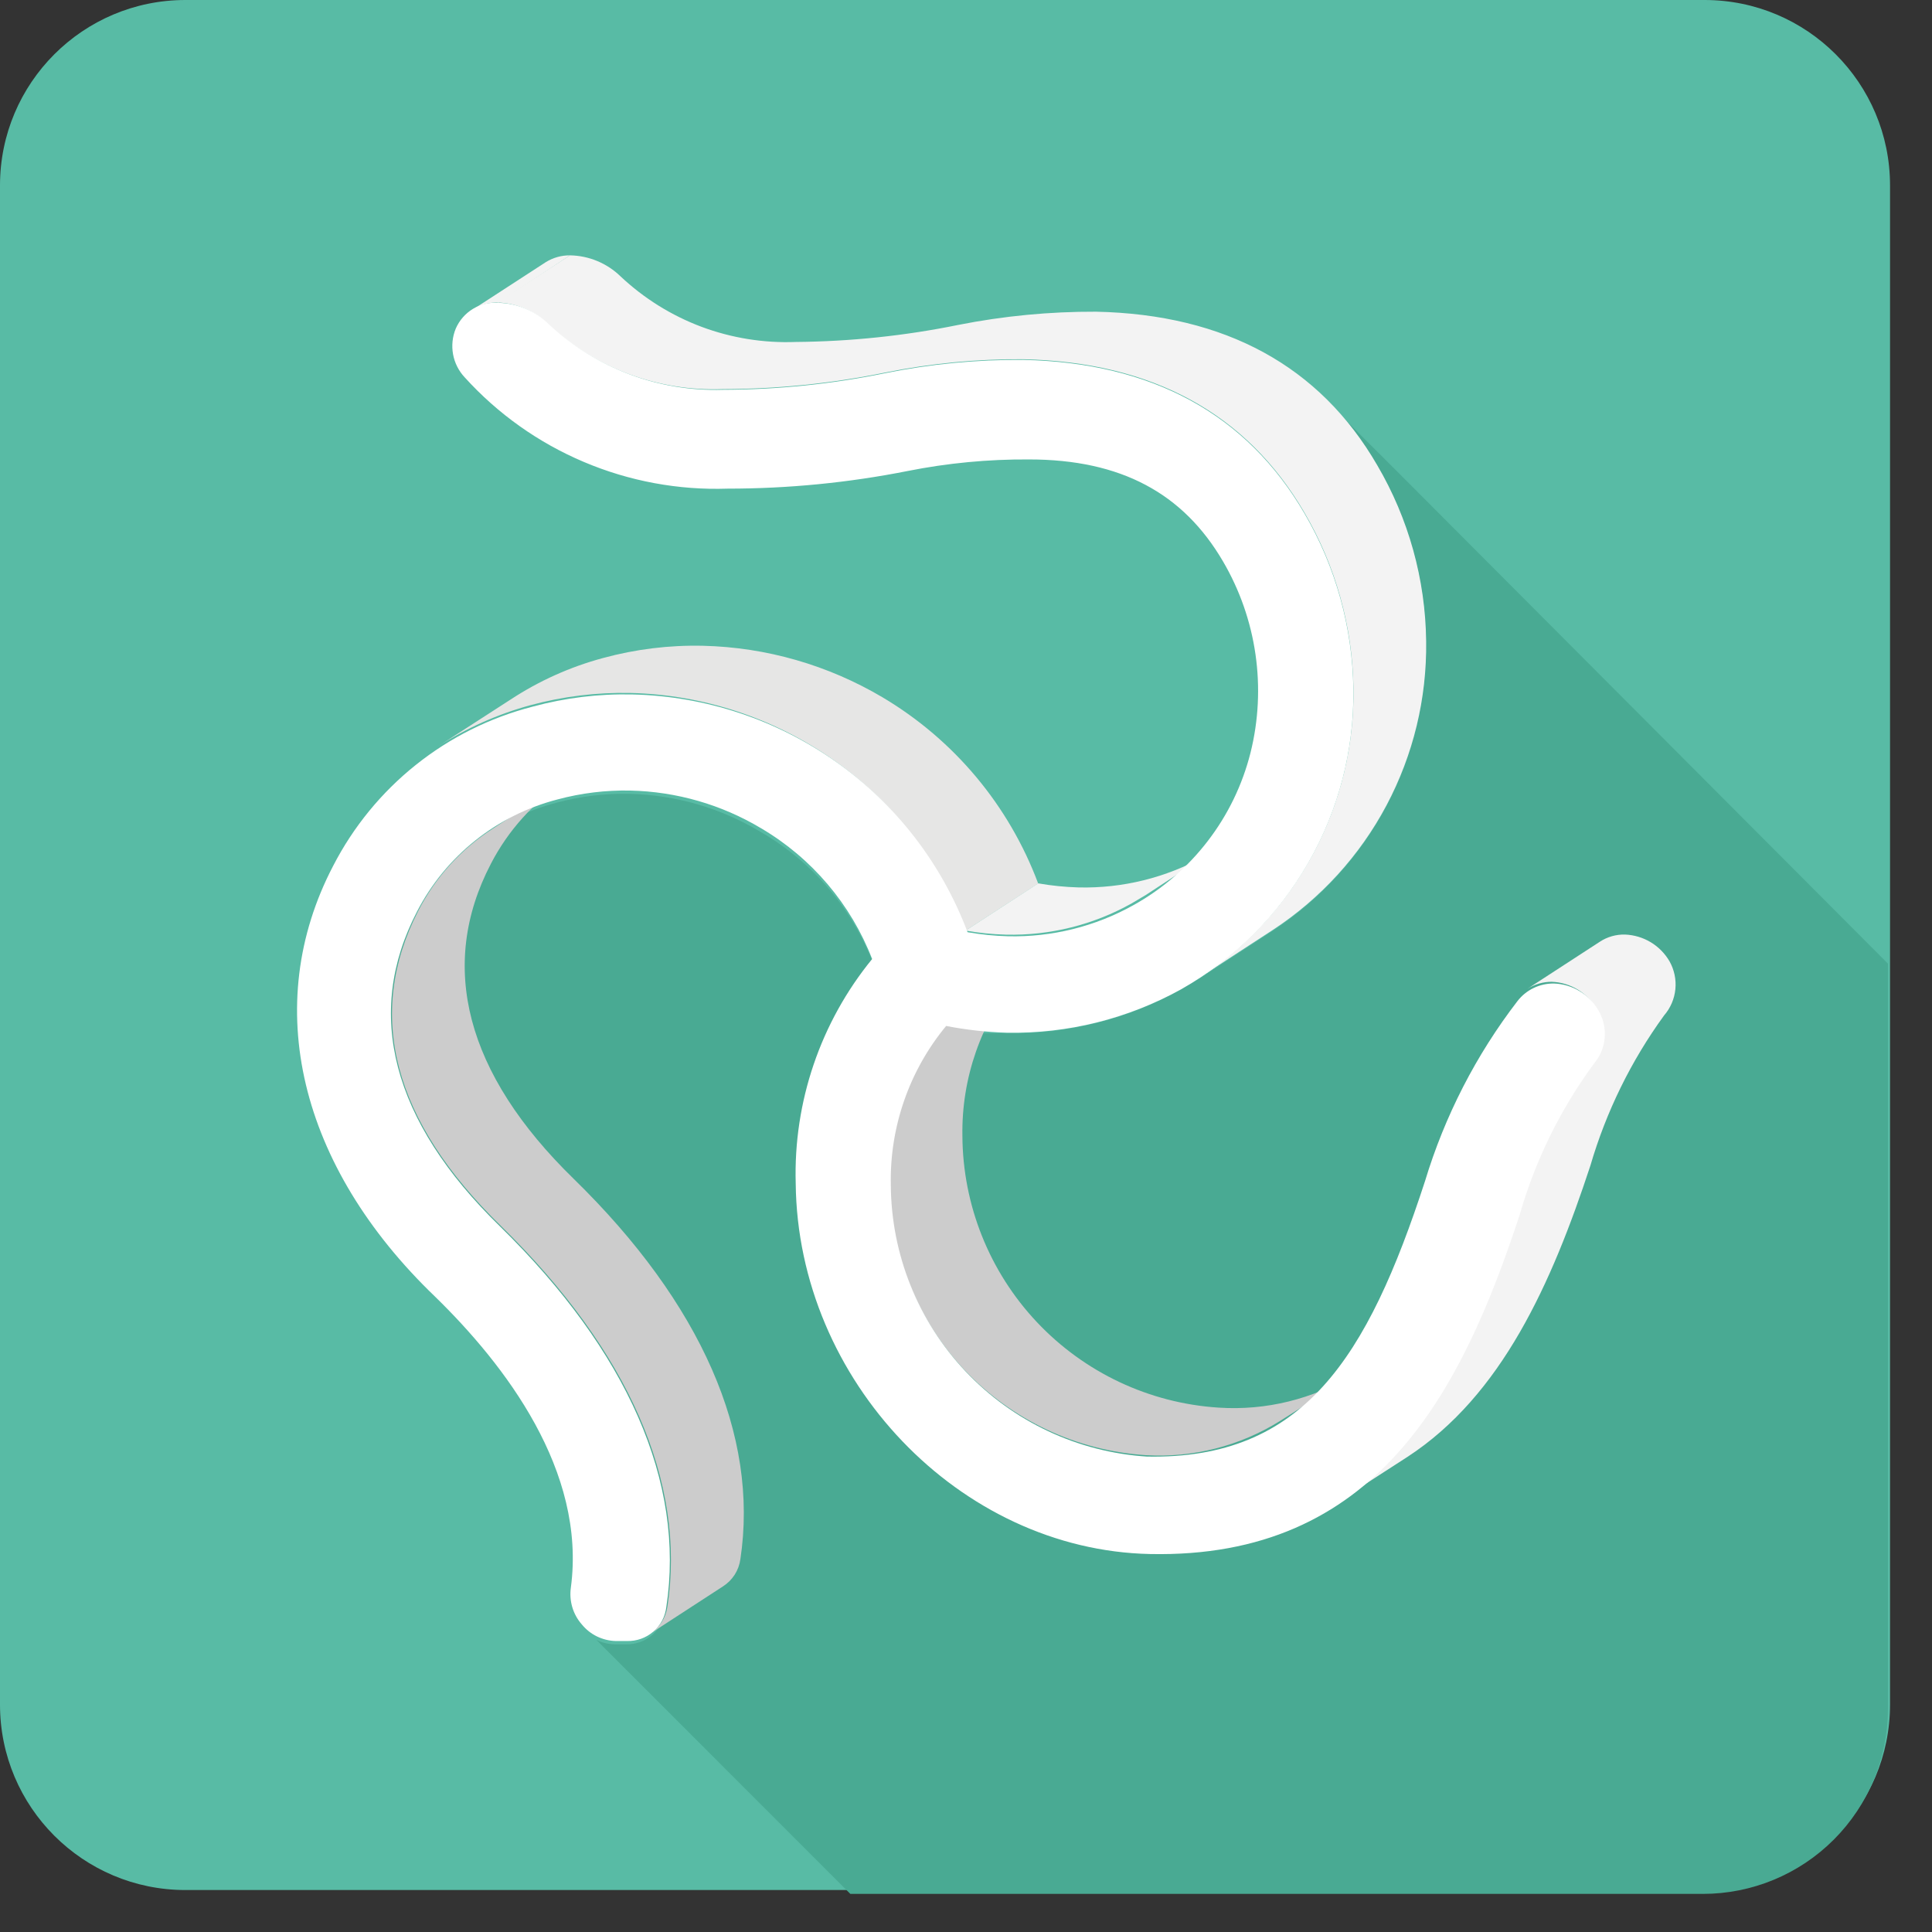 <?xml version="1.0" ?>
<svg xmlns="http://www.w3.org/2000/svg" viewBox="0 0 36 36" fill="none">
	<rect x="0" y="0" width="36" height="36" fill="#333333" stroke="none"/>
	<path d="M31.763 0H3.455C1.547 0 0 1.547 0 3.455V31.763C0 33.671 1.547 35.218 3.455 35.218H31.763C33.671 35.218 35.218 33.671 35.218 31.763V3.455C35.218 1.547 33.671 0 31.763 0Z" fill="#58bba5" name="main"/>
	<path d="M26.408 9.16L24.99 7.742C25.244 8.034 25.468 8.35 25.661 8.685C26.245 9.68 26.559 10.81 26.572 11.963C26.587 13.028 26.334 14.079 25.835 15.019C25.336 15.959 24.608 16.758 23.718 17.343L22.358 18.229L21.997 18.444C21.005 18.994 19.885 19.273 18.75 19.254H18.364H18.187C18.01 19.254 17.839 19.209 17.662 19.178C17.03 18.939 16.517 18.462 16.232 17.849C16.175 17.722 16.124 17.602 16.061 17.482C15.633 16.65 14.974 15.959 14.162 15.495C13.424 15.054 12.585 14.812 11.726 14.792C11.269 14.783 10.813 14.838 10.371 14.957C9.812 15.101 9.29 15.362 8.839 15.722C8.387 16.081 8.017 16.532 7.751 17.045C6.764 18.944 7.283 20.95 9.296 22.912C11.675 25.241 12.751 27.69 12.396 30.006C12.376 30.184 12.289 30.348 12.153 30.466C12.017 30.583 11.842 30.645 11.662 30.639H11.454C11.335 30.638 11.218 30.61 11.112 30.556L15.845 35.29H31.73C32.645 35.29 33.522 34.927 34.169 34.28C34.816 33.633 35.179 32.756 35.179 31.841V17.956L26.408 9.16Z" fill="#49aa93" name="shadow"/>
	<path d="M9.183 15.441L10.537 14.555C9.948 14.941 9.468 15.473 9.145 16.099C8.158 17.997 8.676 20.003 10.689 21.965C13.068 24.288 14.144 26.743 13.796 29.053C13.782 29.156 13.746 29.254 13.69 29.342C13.634 29.429 13.56 29.503 13.473 29.559L12.119 30.439C12.204 30.383 12.276 30.309 12.331 30.223C12.386 30.137 12.421 30.04 12.436 29.939C12.79 27.623 11.714 25.174 9.335 22.845C7.322 20.883 6.803 18.909 7.79 16.979C8.11 16.352 8.591 15.821 9.183 15.441Z" fill="#CCCCCC"/>
	<path d="M25.224 25.609L23.844 26.482C23.098 26.946 22.227 27.167 21.351 27.115C20.062 27.032 18.853 26.463 17.968 25.523C17.082 24.584 16.586 23.343 16.579 22.052C16.557 20.973 16.923 19.922 17.611 19.091L18.965 18.211C18.28 19.042 17.915 20.09 17.933 21.166C17.94 22.457 18.437 23.698 19.322 24.637C20.208 25.577 21.417 26.146 22.705 26.229C23.588 26.288 24.468 26.071 25.224 25.609Z" fill="#CCCCCC"/>
	<path d="M8.156 13.912L9.517 13.033C10.046 12.686 10.627 12.425 11.238 12.261C11.844 12.096 12.471 12.019 13.099 12.033C14.279 12.061 15.431 12.393 16.447 12.995C17.78 13.787 18.802 15.01 19.345 16.463L17.991 17.342C17.51 16.065 16.659 14.961 15.546 14.172C14.432 13.382 13.109 12.944 11.745 12.912C11.117 12.899 10.49 12.976 9.884 13.14C9.272 13.307 8.689 13.568 8.156 13.912Z" fill="#E6E6E5"/>
	<path d="M22.707 15.789L21.353 16.675L21.087 16.833C20.373 17.234 19.564 17.435 18.745 17.416C18.493 17.409 18.241 17.384 17.992 17.34L19.346 16.46C19.595 16.504 19.847 16.529 20.1 16.536C20.92 16.555 21.731 16.354 22.447 15.954L22.707 15.789Z" fill="#F3F3F3"/>
	<path d="M28.458 18.427L29.812 17.547C29.951 17.456 30.114 17.41 30.28 17.414C30.45 17.421 30.614 17.47 30.759 17.557C30.905 17.645 31.025 17.768 31.11 17.914C31.198 18.072 31.236 18.253 31.218 18.433C31.2 18.613 31.127 18.784 31.008 18.921C30.393 19.767 29.929 20.713 29.635 21.718C28.913 23.914 27.983 26.002 26.224 27.148L24.863 28.027C26.623 26.882 27.559 24.8 28.281 22.597C28.57 21.591 29.035 20.644 29.654 19.8C29.686 19.762 29.717 19.712 29.749 19.667C29.825 19.535 29.865 19.386 29.865 19.234C29.865 19.082 29.825 18.932 29.749 18.8C29.665 18.652 29.544 18.527 29.397 18.438C29.251 18.35 29.084 18.3 28.913 18.294C28.752 18.294 28.594 18.34 28.458 18.427Z" fill="#F3F3F3"/>
	<path d="M8.816 5.764L10.171 4.884C10.306 4.801 10.461 4.757 10.62 4.758L9.291 5.637C9.124 5.631 8.958 5.675 8.816 5.764Z" fill="#F3F3F3"/>
	<path d="M23.72 17.326L22.359 18.212C23.251 17.628 23.981 16.828 24.481 15.887C24.981 14.945 25.235 13.893 25.22 12.827C25.203 11.676 24.889 10.549 24.308 9.555C23.233 7.707 21.473 6.745 19.069 6.694C18.206 6.687 17.345 6.77 16.499 6.941C15.502 7.145 14.486 7.249 13.468 7.251C12.87 7.273 12.274 7.177 11.714 6.969C11.154 6.76 10.64 6.443 10.202 6.036C9.952 5.789 9.617 5.646 9.266 5.637L10.62 4.758C10.973 4.764 11.31 4.904 11.563 5.15C11.999 5.56 12.512 5.88 13.073 6.09C13.633 6.299 14.23 6.395 14.828 6.372C15.845 6.363 16.858 6.258 17.853 6.055C18.7 5.887 19.56 5.805 20.423 5.808C22.828 5.859 24.593 6.821 25.663 8.669C26.247 9.664 26.561 10.794 26.574 11.947C26.589 13.011 26.335 14.062 25.837 15.002C25.338 15.943 24.61 16.742 23.72 17.326Z" fill="#F3F3F3"/>
	<path d="M9.289 5.643C9.641 5.652 9.976 5.794 10.226 6.042C11.103 6.86 12.267 7.299 13.466 7.263C14.484 7.261 15.5 7.157 16.497 6.953C17.343 6.782 18.204 6.699 19.067 6.706C21.472 6.757 23.231 7.719 24.307 9.567C24.888 10.561 25.202 11.688 25.218 12.839C25.234 13.973 24.945 15.091 24.38 16.075C23.816 17.059 22.997 17.874 22.01 18.433C21.017 18.983 19.898 19.263 18.763 19.243C18.383 19.232 18.004 19.19 17.63 19.117C16.943 19.948 16.577 20.999 16.599 22.078C16.606 23.369 17.102 24.61 17.988 25.549C18.873 26.489 20.082 27.058 21.37 27.141C24.288 27.198 25.478 25.306 26.553 22.009C26.92 20.796 27.503 19.659 28.275 18.655C28.355 18.551 28.457 18.468 28.575 18.411C28.692 18.354 28.821 18.325 28.952 18.326C29.123 18.331 29.29 18.381 29.436 18.47C29.582 18.558 29.703 18.683 29.787 18.832C29.863 18.964 29.904 19.113 29.904 19.265C29.904 19.418 29.863 19.567 29.787 19.699C29.756 19.743 29.724 19.794 29.692 19.832C29.073 20.676 28.608 21.623 28.319 22.629C27.224 25.97 25.636 29.046 21.427 28.957C17.883 28.881 14.865 25.724 14.827 22.053C14.783 20.533 15.289 19.048 16.251 17.87C15.855 16.848 15.126 15.989 14.181 15.433C13.444 14.992 12.604 14.75 11.745 14.731C11.288 14.722 10.832 14.777 10.39 14.896C9.832 15.04 9.309 15.3 8.858 15.66C8.406 16.02 8.036 16.471 7.771 16.984C6.783 18.882 7.302 20.889 9.315 22.85C11.694 25.179 12.77 27.628 12.416 29.945C12.395 30.123 12.308 30.287 12.172 30.404C12.036 30.522 11.861 30.583 11.681 30.578H11.473C11.351 30.575 11.232 30.545 11.122 30.492C11.013 30.438 10.917 30.362 10.84 30.267C10.759 30.175 10.699 30.066 10.664 29.948C10.629 29.83 10.62 29.706 10.637 29.584C10.928 27.407 9.41 25.432 8.106 24.16C5.575 21.73 4.853 18.73 6.207 16.136C6.582 15.407 7.107 14.765 7.747 14.254C8.387 13.742 9.129 13.372 9.922 13.168C10.528 13.003 11.155 12.926 11.783 12.94C13.147 12.971 14.471 13.41 15.584 14.199C16.697 14.989 17.548 16.093 18.029 17.37C18.278 17.414 18.529 17.439 18.782 17.446C19.601 17.465 20.41 17.264 21.124 16.864C21.661 16.565 22.131 16.159 22.505 15.671C22.88 15.184 23.15 14.625 23.301 14.028C23.603 12.818 23.419 11.536 22.788 10.459C22.048 9.194 20.89 8.561 19.174 8.561C18.416 8.556 17.659 8.628 16.915 8.776C15.811 8.995 14.687 9.105 13.561 9.105C12.642 9.136 11.727 8.967 10.88 8.608C10.033 8.25 9.274 7.711 8.657 7.029C8.546 6.91 8.471 6.761 8.442 6.601C8.413 6.44 8.43 6.275 8.492 6.124C8.558 5.971 8.67 5.842 8.813 5.755C8.956 5.669 9.123 5.63 9.289 5.643Z" fill="white"/>
</svg>